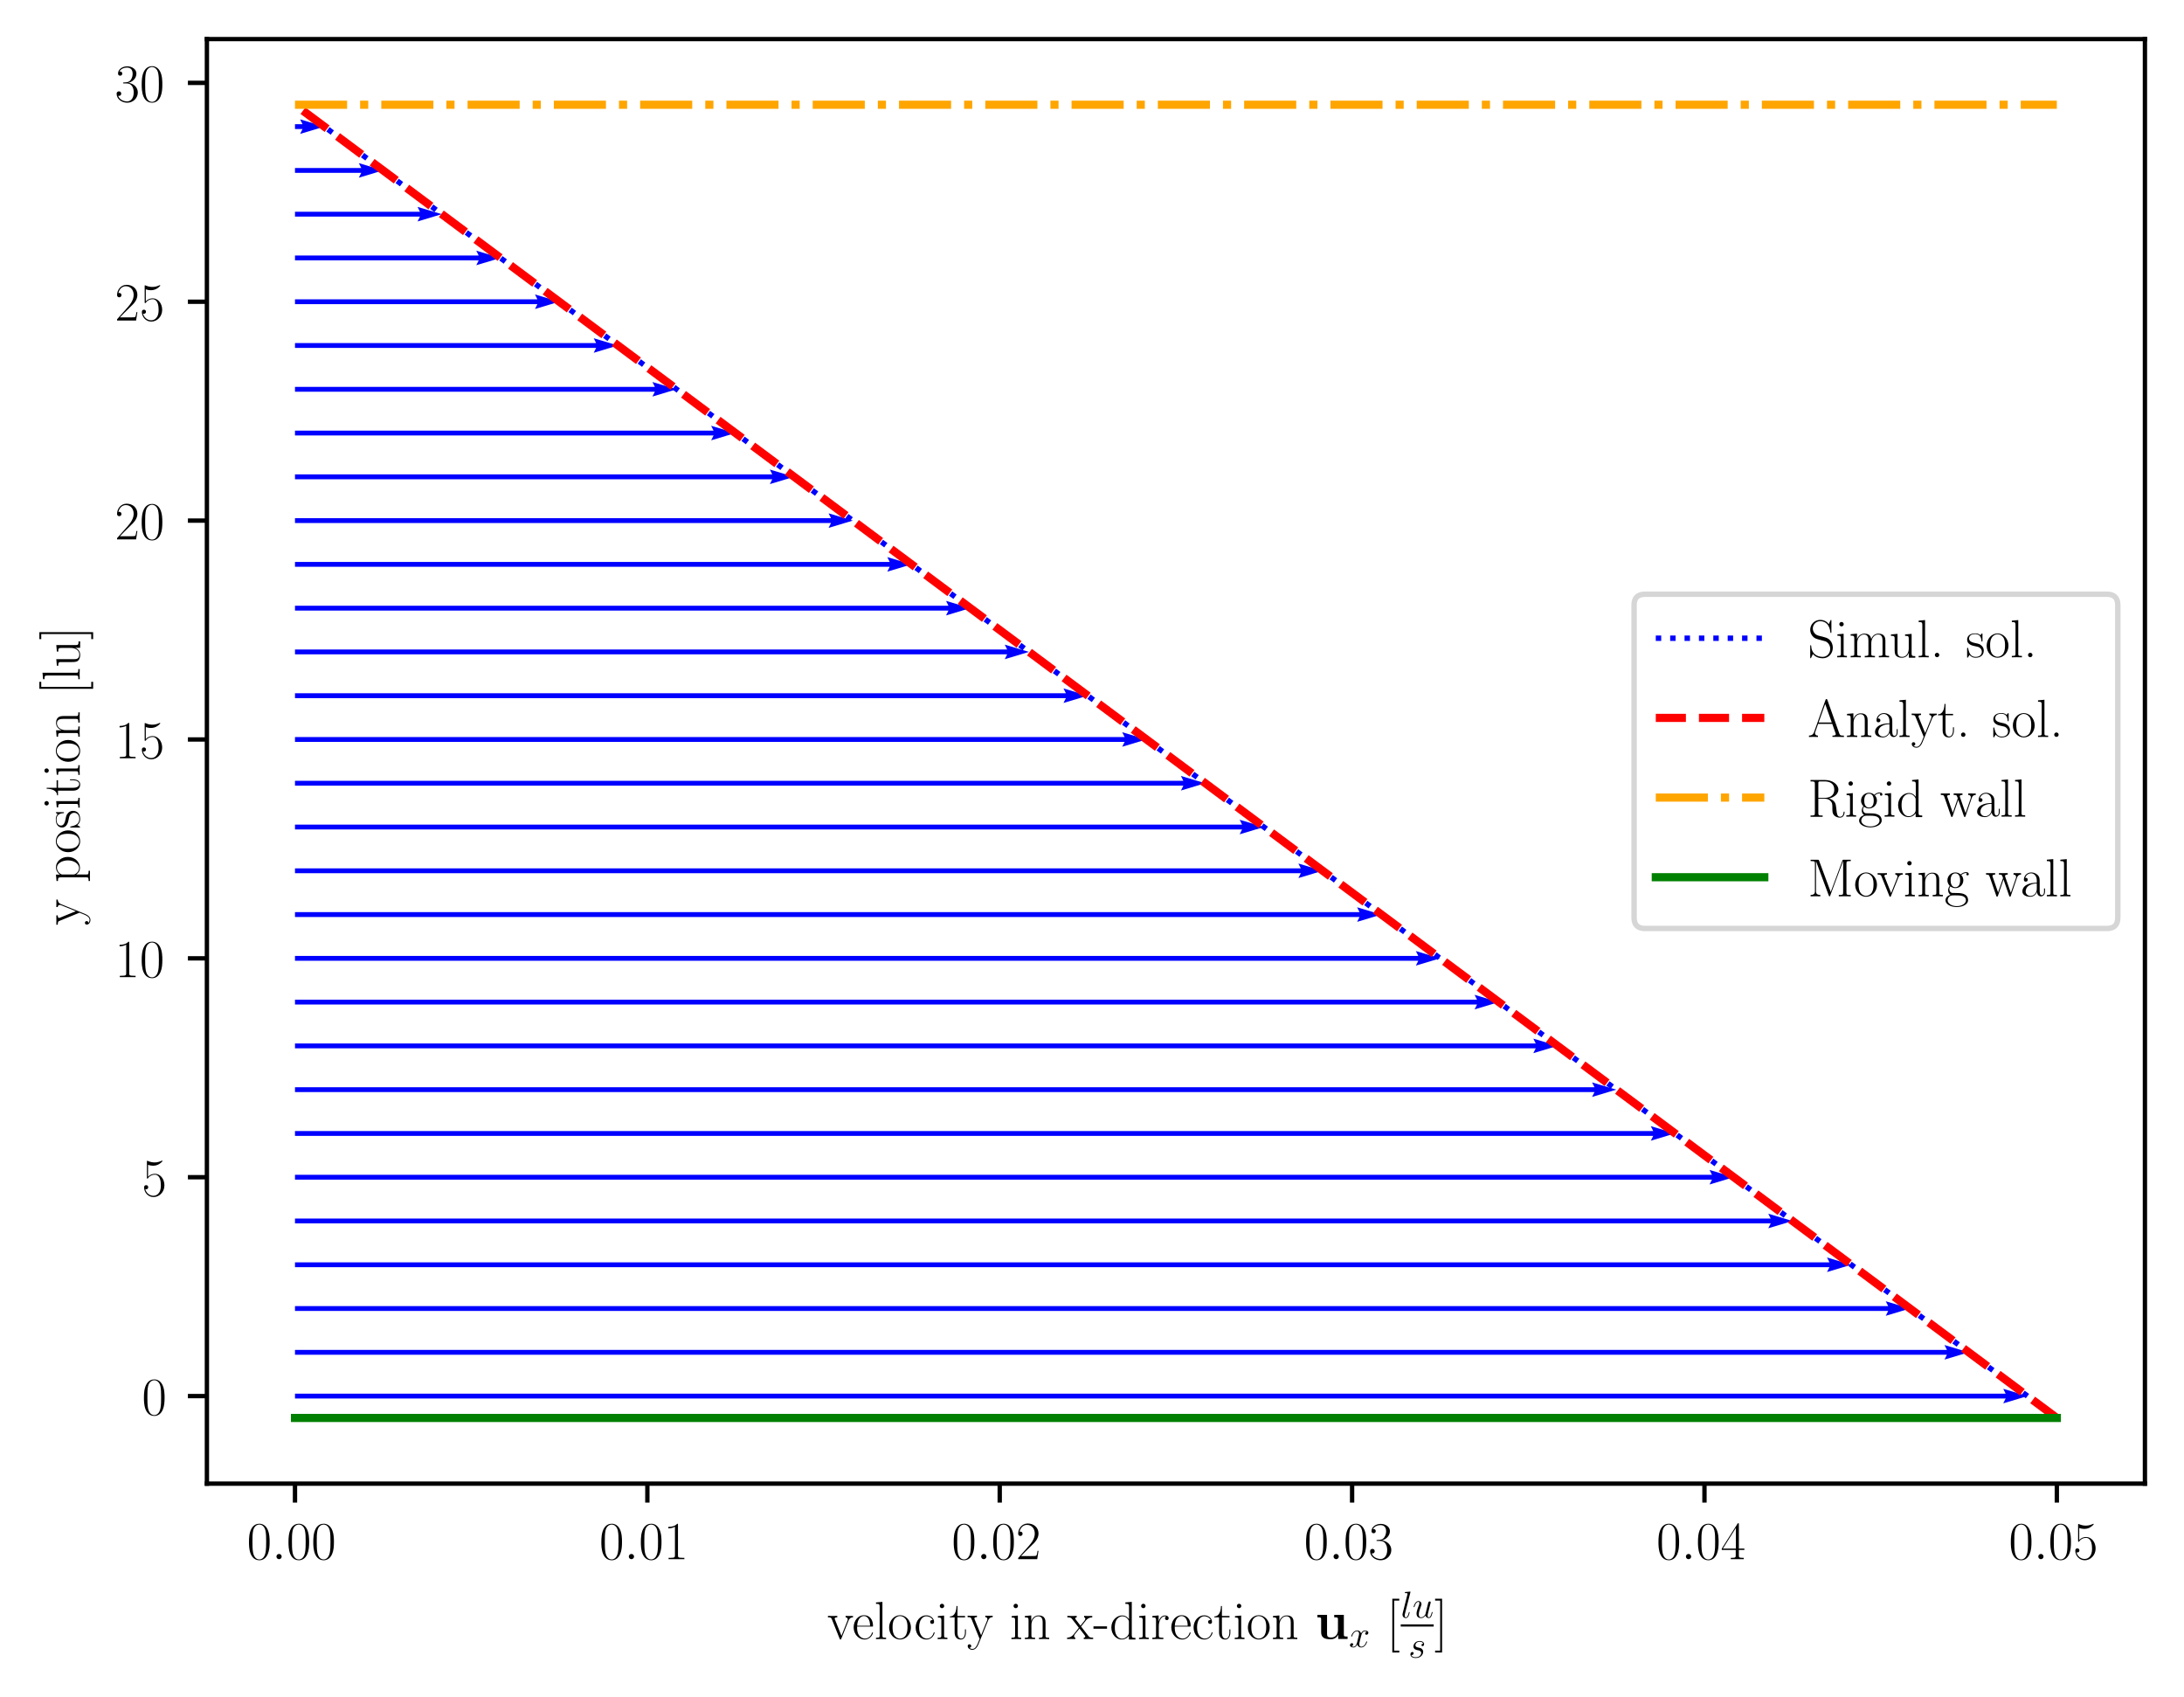 <?xml version="1.0" encoding="utf-8" standalone="no"?>
<!DOCTYPE svg PUBLIC "-//W3C//DTD SVG 1.1//EN"
  "http://www.w3.org/Graphics/SVG/1.1/DTD/svg11.dtd">
<!-- Created with matplotlib (https://matplotlib.org/) -->
<svg height="312.569pt" version="1.1" viewBox="0 0 402.445 312.569" width="402.445pt" xmlns="http://www.w3.org/2000/svg" xmlns:xlink="http://www.w3.org/1999/xlink">
 <defs>
  <style type="text/css">*{stroke-linecap:butt;stroke-linejoin:round;}</style>
 </defs>
 <g id="figure_1">
  <g id="patch_1">
   <path d="M 0 312.569 
L 402.445 312.569 
L 402.445 0 
L 0 0 
z
" style="fill:#ffffff;"/>
  </g>
  <g id="axes_1">
   <g id="patch_2">
    <path d="M 38.125 273.312 
L 395.245 273.312 
L 395.245 7.2 
L 38.125 7.2 
z
" style="fill:#ffffff;"/>
   </g>
   <g id="Quiver_1">
    <path clip-path="url(#pf1a93fe2c6)" d="M 54.358 256.738 
L 369.583 256.738 
L 369.137 255.845 
L 373.601 257.184 
L 369.137 258.523 
L 369.583 257.63 
L 54.358 257.63 
L 54.358 256.738 
" style="fill:#0000ff;"/>
   </g>
   <g id="Quiver_2">
    <path clip-path="url(#pf1a93fe2c6)" d="M 54.358 248.674 
L 358.759 248.674 
L 358.312 247.781 
L 362.776 249.12 
L 358.312 250.459 
L 358.759 249.566 
L 54.358 249.566 
L 54.358 248.674 
" style="fill:#0000ff;"/>
   </g>
   <g id="Quiver_3">
    <path clip-path="url(#pf1a93fe2c6)" d="M 54.358 240.61 
L 347.935 240.61 
L 347.488 239.717 
L 351.952 241.056 
L 347.488 242.395 
L 347.935 241.502 
L 54.358 241.502 
L 54.358 240.61 
" style="fill:#0000ff;"/>
   </g>
   <g id="Quiver_4">
    <path clip-path="url(#pf1a93fe2c6)" d="M 54.358 232.546 
L 337.111 232.546 
L 336.664 231.653 
L 341.128 232.992 
L 336.664 234.331 
L 337.111 233.438 
L 54.358 233.438 
L 54.358 232.546 
" style="fill:#0000ff;"/>
   </g>
   <g id="Quiver_5">
    <path clip-path="url(#pf1a93fe2c6)" d="M 54.358 224.482 
L 326.287 224.482 
L 325.84 223.589 
L 330.304 224.928 
L 325.84 226.267 
L 326.287 225.374 
L 54.358 225.374 
L 54.358 224.482 
" style="fill:#0000ff;"/>
   </g>
   <g id="Quiver_6">
    <path clip-path="url(#pf1a93fe2c6)" d="M 54.358 216.418 
L 315.463 216.418 
L 315.016 215.525 
L 319.48 216.864 
L 315.016 218.203 
L 315.463 217.31 
L 54.358 217.31 
L 54.358 216.418 
" style="fill:#0000ff;"/>
   </g>
   <g id="Quiver_7">
    <path clip-path="url(#pf1a93fe2c6)" d="M 54.358 208.354 
L 304.639 208.354 
L 304.193 207.461 
L 308.657 208.8 
L 304.193 210.139 
L 304.639 209.246 
L 54.358 209.246 
L 54.358 208.354 
" style="fill:#0000ff;"/>
   </g>
   <g id="Quiver_8">
    <path clip-path="url(#pf1a93fe2c6)" d="M 54.358 200.29 
L 293.816 200.29 
L 293.369 199.397 
L 297.833 200.736 
L 293.369 202.075 
L 293.816 201.182 
L 54.358 201.182 
L 54.358 200.29 
" style="fill:#0000ff;"/>
   </g>
   <g id="Quiver_9">
    <path clip-path="url(#pf1a93fe2c6)" d="M 54.358 192.226 
L 282.992 192.226 
L 282.546 191.333 
L 287.01 192.672 
L 282.546 194.011 
L 282.992 193.118 
L 54.358 193.118 
L 54.358 192.226 
" style="fill:#0000ff;"/>
   </g>
   <g id="Quiver_10">
    <path clip-path="url(#pf1a93fe2c6)" d="M 54.358 184.162 
L 272.169 184.162 
L 271.723 183.269 
L 276.187 184.608 
L 271.723 185.947 
L 272.169 185.054 
L 54.358 185.054 
L 54.358 184.162 
" style="fill:#0000ff;"/>
   </g>
   <g id="Quiver_11">
    <path clip-path="url(#pf1a93fe2c6)" d="M 54.358 176.098 
L 261.346 176.098 
L 260.9 175.205 
L 265.364 176.544 
L 260.9 177.883 
L 261.346 176.99 
L 54.358 176.99 
L 54.358 176.098 
" style="fill:#0000ff;"/>
   </g>
   <g id="Quiver_12">
    <path clip-path="url(#pf1a93fe2c6)" d="M 54.358 168.034 
L 250.523 168.034 
L 250.077 167.141 
L 254.541 168.48 
L 250.077 169.819 
L 250.523 168.926 
L 54.358 168.926 
L 54.358 168.034 
" style="fill:#0000ff;"/>
   </g>
   <g id="Quiver_13">
    <path clip-path="url(#pf1a93fe2c6)" d="M 54.358 159.97 
L 239.701 159.97 
L 239.254 159.077 
L 243.718 160.416 
L 239.254 161.755 
L 239.701 160.862 
L 54.358 160.862 
L 54.358 159.97 
" style="fill:#0000ff;"/>
   </g>
   <g id="Quiver_14">
    <path clip-path="url(#pf1a93fe2c6)" d="M 54.358 151.906 
L 228.878 151.906 
L 228.432 151.013 
L 232.896 152.352 
L 228.432 153.691 
L 228.878 152.798 
L 54.358 152.798 
L 54.358 151.906 
" style="fill:#0000ff;"/>
   </g>
   <g id="Quiver_15">
    <path clip-path="url(#pf1a93fe2c6)" d="M 54.358 143.842 
L 218.056 143.842 
L 217.61 142.949 
L 222.074 144.288 
L 217.61 145.627 
L 218.056 144.734 
L 54.358 144.734 
L 54.358 143.842 
" style="fill:#0000ff;"/>
   </g>
   <g id="Quiver_16">
    <path clip-path="url(#pf1a93fe2c6)" d="M 54.358 135.778 
L 207.235 135.778 
L 206.788 134.885 
L 211.252 136.224 
L 206.788 137.563 
L 207.235 136.67 
L 54.358 136.67 
L 54.358 135.778 
" style="fill:#0000ff;"/>
   </g>
   <g id="Quiver_17">
    <path clip-path="url(#pf1a93fe2c6)" d="M 54.358 127.714 
L 196.413 127.714 
L 195.967 126.821 
L 200.431 128.16 
L 195.967 129.499 
L 196.413 128.606 
L 54.358 128.606 
L 54.358 127.714 
" style="fill:#0000ff;"/>
   </g>
   <g id="Quiver_18">
    <path clip-path="url(#pf1a93fe2c6)" d="M 54.358 119.65 
L 185.592 119.65 
L 185.145 118.757 
L 189.609 120.096 
L 185.145 121.435 
L 185.592 120.542 
L 54.358 120.542 
L 54.358 119.65 
" style="fill:#0000ff;"/>
   </g>
   <g id="Quiver_19">
    <path clip-path="url(#pf1a93fe2c6)" d="M 54.358 111.586 
L 174.771 111.586 
L 174.324 110.693 
L 178.788 112.032 
L 174.324 113.371 
L 174.771 112.478 
L 54.358 112.478 
L 54.358 111.586 
" style="fill:#0000ff;"/>
   </g>
   <g id="Quiver_20">
    <path clip-path="url(#pf1a93fe2c6)" d="M 54.358 103.522 
L 163.95 103.522 
L 163.503 102.629 
L 167.967 103.968 
L 163.503 105.307 
L 163.95 104.414 
L 54.358 104.414 
L 54.358 103.522 
" style="fill:#0000ff;"/>
   </g>
   <g id="Quiver_21">
    <path clip-path="url(#pf1a93fe2c6)" d="M 54.358 95.458 
L 153.129 95.458 
L 152.683 94.565 
L 157.147 95.904 
L 152.683 97.243 
L 153.129 96.35 
L 54.358 96.35 
L 54.358 95.458 
" style="fill:#0000ff;"/>
   </g>
   <g id="Quiver_22">
    <path clip-path="url(#pf1a93fe2c6)" d="M 54.358 87.394 
L 142.309 87.394 
L 141.862 86.501 
L 146.326 87.84 
L 141.862 89.179 
L 142.309 88.286 
L 54.358 88.286 
L 54.358 87.394 
" style="fill:#0000ff;"/>
   </g>
   <g id="Quiver_23">
    <path clip-path="url(#pf1a93fe2c6)" d="M 54.358 79.33 
L 131.488 79.33 
L 131.042 78.437 
L 135.506 79.776 
L 131.042 81.115 
L 131.488 80.222 
L 54.358 80.222 
L 54.358 79.33 
" style="fill:#0000ff;"/>
   </g>
   <g id="Quiver_24">
    <path clip-path="url(#pf1a93fe2c6)" d="M 54.358 71.266 
L 120.668 71.266 
L 120.222 70.373 
L 124.686 71.712 
L 120.222 73.051 
L 120.668 72.158 
L 54.358 72.158 
L 54.358 71.266 
" style="fill:#0000ff;"/>
   </g>
   <g id="Quiver_25">
    <path clip-path="url(#pf1a93fe2c6)" d="M 54.358 63.202 
L 109.848 63.202 
L 109.402 62.309 
L 113.866 63.648 
L 109.402 64.987 
L 109.848 64.094 
L 54.358 64.094 
L 54.358 63.202 
" style="fill:#0000ff;"/>
   </g>
   <g id="Quiver_26">
    <path clip-path="url(#pf1a93fe2c6)" d="M 54.358 55.138 
L 99.029 55.138 
L 98.582 54.245 
L 103.046 55.584 
L 98.582 56.923 
L 99.029 56.03 
L 54.358 56.03 
L 54.358 55.138 
" style="fill:#0000ff;"/>
   </g>
   <g id="Quiver_27">
    <path clip-path="url(#pf1a93fe2c6)" d="M 54.358 47.074 
L 88.209 47.074 
L 87.762 46.181 
L 92.226 47.52 
L 87.762 48.859 
L 88.209 47.966 
L 54.358 47.966 
L 54.358 47.074 
" style="fill:#0000ff;"/>
   </g>
   <g id="Quiver_28">
    <path clip-path="url(#pf1a93fe2c6)" d="M 54.358 39.01 
L 77.389 39.01 
L 76.943 38.117 
L 81.407 39.456 
L 76.943 40.795 
L 77.389 39.902 
L 54.358 39.902 
L 54.358 39.01 
" style="fill:#0000ff;"/>
   </g>
   <g id="Quiver_29">
    <path clip-path="url(#pf1a93fe2c6)" d="M 54.358 30.946 
L 66.57 30.946 
L 66.123 30.053 
L 70.587 31.392 
L 66.123 32.731 
L 66.57 31.838 
L 54.358 31.838 
L 54.358 30.946 
" style="fill:#0000ff;"/>
   </g>
   <g id="Quiver_30">
    <path clip-path="url(#pf1a93fe2c6)" d="M 54.358 22.882 
L 55.75 22.882 
L 55.304 21.989 
L 59.768 23.328 
L 55.304 24.667 
L 55.75 23.774 
L 54.358 23.774 
L 54.358 22.882 
" style="fill:#0000ff;"/>
   </g>
   <g id="matplotlib.axis_1">
    <g id="xtick_1">
     <g id="line2d_1">
      <defs>
       <path d="M 0 0 
L 0 3.5 
" id="m557ea6d5da" style="stroke:#000000;stroke-width:0.8;"/>
      </defs>
      <g>
       <use style="stroke:#000000;stroke-width:0.8;" x="54.358" xlink:href="#m557ea6d5da" y="273.312"/>
      </g>
     </g>
     <g id="text_1">
      <!-- $\mathdefault{0.00}$ -->
      <g transform="translate(45.502 287.23)scale(0.1 -0.1)">
       <defs>
        <path d="M 42 31.641 
C 42 37.75 41.906 48.125 37.703 56.109 
C 34 63.109 28.094 65.594 22.906 65.594 
C 18.094 65.594 12 63.406 8.203 56.203 
C 4.203 48.719 3.797 39.438 3.797 31.641 
C 3.797 25.953 3.906 17.281 7 9.672 
C 11.297 -0.609 19 -2 22.906 -2 
C 27.5 -2 34.5 -0.109 38.594 9.375 
C 41.594 16.281 42 24.359 42 31.641 
z
M 22.906 -0.406 
C 16.5 -0.406 12.703 5.078 11.297 12.688 
C 10.203 18.562 10.203 27.156 10.203 32.75 
C 10.203 40.438 10.203 46.828 11.5 52.922 
C 13.406 61.391 19 64 22.906 64 
C 27 64 32.297 61.297 34.203 53.125 
C 35.5 47.438 35.594 40.734 35.594 32.75 
C 35.594 26.25 35.594 18.266 34.406 12.375 
C 32.297 1.484 26.406 -0.406 22.906 -0.406 
z
" id="CMR17-48"/>
        <path d="M 18.406 4.797 
C 18.406 7.688 16 9.672 13.594 9.672 
C 10.703 9.672 8.703 7.281 8.703 4.891 
C 8.703 2 11.094 0 13.5 0 
C 16.406 0 18.406 2.391 18.406 4.797 
z
" id="CMMI12-58"/>
       </defs>
       <use transform="scale(0.996)" xlink:href="#CMR17-48"/>
       <use transform="translate(45.69 0)scale(0.996)" xlink:href="#CMMI12-58"/>
       <use transform="translate(72.788 0)scale(0.996)" xlink:href="#CMR17-48"/>
       <use transform="translate(118.478 0)scale(0.996)" xlink:href="#CMR17-48"/>
      </g>
     </g>
    </g>
    <g id="xtick_2">
     <g id="line2d_2">
      <g>
       <use style="stroke:#000000;stroke-width:0.8;" x="119.289" xlink:href="#m557ea6d5da" y="273.312"/>
      </g>
     </g>
     <g id="text_2">
      <!-- $\mathdefault{0.01}$ -->
      <g transform="translate(110.433 287.23)scale(0.1 -0.1)">
       <defs>
        <path d="M 26.594 63.406 
C 26.594 65.5 26.5 65.5 25.094 65.5 
C 21.203 61.188 15.297 59.797 9.703 59.797 
C 9.406 59.797 8.906 59.797 8.797 59.5 
C 8.703 59.297 8.703 59.094 8.703 57 
C 11.797 57 17 57.594 21 59.984 
L 21 7.203 
C 21 3.688 20.797 2.5 12.203 2.5 
L 9.203 2.5 
L 9.203 0 
C 14 0 19 0 23.797 0 
C 28.594 0 33.594 0 38.406 0 
L 38.406 2.5 
L 35.406 2.5 
C 26.797 2.5 26.594 3.594 26.594 7.156 
z
" id="CMR17-49"/>
       </defs>
       <use transform="scale(0.996)" xlink:href="#CMR17-48"/>
       <use transform="translate(45.69 0)scale(0.996)" xlink:href="#CMMI12-58"/>
       <use transform="translate(72.788 0)scale(0.996)" xlink:href="#CMR17-48"/>
       <use transform="translate(118.478 0)scale(0.996)" xlink:href="#CMR17-49"/>
      </g>
     </g>
    </g>
    <g id="xtick_3">
     <g id="line2d_3">
      <g>
       <use style="stroke:#000000;stroke-width:0.8;" x="184.22" xlink:href="#m557ea6d5da" y="273.312"/>
      </g>
     </g>
     <g id="text_3">
      <!-- $\mathdefault{0.02}$ -->
      <g transform="translate(175.364 287.23)scale(0.1 -0.1)">
       <defs>
        <path d="M 41.703 15.453 
L 39.906 15.453 
C 38.906 8.375 38.094 7.172 37.703 6.562 
C 37.203 5.766 30 5.766 28.594 5.766 
L 9.406 5.766 
C 13 9.672 20 16.75 28.5 24.953 
C 34.594 30.734 41.703 37.531 41.703 47.422 
C 41.703 59.219 32.297 66 21.797 66 
C 10.797 66 4.094 56.312 4.094 47.344 
C 4.094 43.438 7 42.938 8.203 42.938 
C 9.203 42.938 12.203 43.547 12.203 47.031 
C 12.203 50.109 9.594 51 8.203 51 
C 7.594 51 7 50.906 6.594 50.703 
C 8.5 59.219 14.297 63.406 20.406 63.406 
C 29.094 63.406 34.797 56.516 34.797 47.422 
C 34.797 38.734 29.703 31.25 24 24.75 
L 4.094 2.281 
L 4.094 0 
L 39.297 0 
z
" id="CMR17-50"/>
       </defs>
       <use transform="scale(0.996)" xlink:href="#CMR17-48"/>
       <use transform="translate(45.69 0)scale(0.996)" xlink:href="#CMMI12-58"/>
       <use transform="translate(72.788 0)scale(0.996)" xlink:href="#CMR17-48"/>
       <use transform="translate(118.478 0)scale(0.996)" xlink:href="#CMR17-50"/>
      </g>
     </g>
    </g>
    <g id="xtick_4">
     <g id="line2d_4">
      <g>
       <use style="stroke:#000000;stroke-width:0.8;" x="249.151" xlink:href="#m557ea6d5da" y="273.312"/>
      </g>
     </g>
     <g id="text_4">
      <!-- $\mathdefault{0.03}$ -->
      <g transform="translate(240.295 287.23)scale(0.1 -0.1)">
       <defs>
        <path d="M 22.094 33.703 
C 31 33.703 34.906 25.969 34.906 17.031 
C 34.906 5 28.5 0.391 22.703 0.391 
C 17.406 0.391 8.797 3.031 6.094 10.828 
C 6.594 10.625 7.094 10.625 7.594 10.625 
C 10 10.625 11.797 12.219 11.797 14.812 
C 11.797 17.703 9.594 19 7.594 19 
C 5.906 19 3.297 18.203 3.297 14.469 
C 3.297 5.234 12.297 -2 22.906 -2 
C 34 -2 42.5 6.719 42.5 16.953 
C 42.5 26.672 34.5 33.703 25 34.797 
C 32.594 36.375 39.906 43.062 39.906 52.016 
C 39.906 59.688 32 65.297 23 65.297 
C 13.906 65.297 5.906 59.828 5.906 52.016 
C 5.906 48.594 8.5 48 9.797 48 
C 11.906 48 13.703 49.297 13.703 51.891 
C 13.703 54.469 11.906 55.766 9.797 55.766 
C 9.406 55.766 8.906 55.766 8.5 55.578 
C 11.406 61.859 19.297 63 22.797 63 
C 26.297 63 32.906 61.328 32.906 51.875 
C 32.906 49.109 32.5 44.188 29.094 39.844 
C 26.094 36 22.703 36 19.406 35.688 
C 18.906 35.688 16.594 35.453 16.203 35.453 
C 15.5 35.359 15.094 35.266 15.094 34.5 
C 15.094 33.797 15.203 33.703 17.203 33.703 
z
" id="CMR17-51"/>
       </defs>
       <use transform="scale(0.996)" xlink:href="#CMR17-48"/>
       <use transform="translate(45.69 0)scale(0.996)" xlink:href="#CMMI12-58"/>
       <use transform="translate(72.788 0)scale(0.996)" xlink:href="#CMR17-48"/>
       <use transform="translate(118.478 0)scale(0.996)" xlink:href="#CMR17-51"/>
      </g>
     </g>
    </g>
    <g id="xtick_5">
     <g id="line2d_5">
      <g>
       <use style="stroke:#000000;stroke-width:0.8;" x="314.082" xlink:href="#m557ea6d5da" y="273.312"/>
      </g>
     </g>
     <g id="text_5">
      <!-- $\mathdefault{0.04}$ -->
      <g transform="translate(305.226 287.23)scale(0.1 -0.1)">
       <defs>
        <path d="M 33.594 64.406 
C 33.594 66.5 33.5 66.5 31.703 66.5 
L 2 19.594 
L 2 17 
L 27.797 17 
L 27.797 7.141 
C 27.797 3.5 27.594 2.5 20.594 2.5 
L 18.703 2.5 
L 18.703 0 
C 21.906 0 27.297 0 30.703 0 
C 34.094 0 39.5 0 42.703 0 
L 42.703 2.5 
L 40.797 2.5 
C 33.797 2.5 33.594 3.5 33.594 7.141 
L 33.594 17 
L 43.797 17 
L 43.797 19.594 
L 33.594 19.594 
z
M 28.094 57.859 
L 28.094 19.594 
L 4 19.594 
z
" id="CMR17-52"/>
       </defs>
       <use transform="scale(0.996)" xlink:href="#CMR17-48"/>
       <use transform="translate(45.69 0)scale(0.996)" xlink:href="#CMMI12-58"/>
       <use transform="translate(72.788 0)scale(0.996)" xlink:href="#CMR17-48"/>
       <use transform="translate(118.478 0)scale(0.996)" xlink:href="#CMR17-52"/>
      </g>
     </g>
    </g>
    <g id="xtick_6">
     <g id="line2d_6">
      <g>
       <use style="stroke:#000000;stroke-width:0.8;" x="379.013" xlink:href="#m557ea6d5da" y="273.312"/>
      </g>
     </g>
     <g id="text_6">
      <!-- $\mathdefault{0.05}$ -->
      <g transform="translate(370.157 287.23)scale(0.1 -0.1)">
       <defs>
        <path d="M 11.406 57.688 
C 12.406 57.281 16.5 56 20.703 56 
C 30 56 35.094 61.109 38 64.062 
C 38 64.953 38 65.5 37.406 65.5 
C 37.297 65.5 37.094 65.5 36.297 65.047 
C 32.797 63.406 28.703 62.078 23.703 62.078 
C 20.703 62.078 16.203 62.484 11.297 64.672 
C 10.203 65.172 10 65.172 9.906 65.172 
C 9.406 65.172 9.297 65.062 9.297 63.078 
L 9.297 34.422 
C 9.297 32.641 9.297 32.141 10.297 32.141 
C 10.797 32.141 11 32.344 11.5 33.031 
C 14.703 37.516 19.094 39.406 24.094 39.406 
C 27.594 39.406 35.094 37.219 35.094 20.141 
C 35.094 16.953 35.094 11.172 32.094 6.578 
C 29.594 2.484 25.703 0.391 21.406 0.391 
C 14.797 0.391 8.094 5 6.297 12.719 
C 6.703 12.609 7.5 12.422 7.906 12.422 
C 9.203 12.422 11.703 13.125 11.703 16.219 
C 11.703 18.906 9.797 20 7.906 20 
C 5.594 20 4.094 18.594 4.094 15.797 
C 4.094 7.094 11 -2 21.594 -2 
C 31.906 -2 41.703 6.875 41.703 19.75 
C 41.703 31.719 33.906 41 24.203 41 
C 19.094 41 14.797 39.109 11.406 35.531 
z
" id="CMR17-53"/>
       </defs>
       <use transform="scale(0.996)" xlink:href="#CMR17-48"/>
       <use transform="translate(45.69 0)scale(0.996)" xlink:href="#CMMI12-58"/>
       <use transform="translate(72.788 0)scale(0.996)" xlink:href="#CMR17-48"/>
       <use transform="translate(118.478 0)scale(0.996)" xlink:href="#CMR17-53"/>
      </g>
     </g>
    </g>
    <g id="text_7">
     <!-- velocity in x-direction $\mathbf{u}_x$ [$\frac{lu}{s}$] -->
     <g transform="translate(152.463 301.933)scale(0.1 -0.1)">
      <defs>
       <path d="M 39.094 33.797 
C 40 36 41.594 40 47.406 40 
L 47.406 42.594 
C 45.5 42.594 43 42.594 41.094 42.594 
C 39 42.594 35.703 42.594 33.703 42.688 
L 33.703 40.094 
C 36.203 39.891 37.594 38.703 37.594 36.109 
C 37.594 35.203 37.594 35 37 33.609 
L 26 5.891 
L 14.094 35.719 
C 13.5 37.016 13.5 37.203 13.5 37.609 
C 13.5 40 16.797 40 18.297 40 
L 18.297 42.688 
C 15.906 42.594 11.5 42.594 9 42.594 
C 6.297 42.594 3.203 42.594 1 42.688 
L 1 40 
C 4.797 40 6.906 40 8.094 36.906 
L 22.594 0.688 
C 23.203 -0.797 23.297 -1 24.203 -1 
C 25.094 -1 25.203 -0.797 25.797 0.688 
z
" id="CMR17-118"/>
       <path d="M 38.094 23 
C 38.5 23.406 38.5 23.609 38.5 24.625 
C 38.5 34.969 33.094 44 21.703 44 
C 11.094 44 2.703 33.891 2.703 21.609 
C 2.703 8.609 12.203 -1 22.797 -1 
C 34 -1 38.406 9.484 38.406 11.562 
C 38.406 12.25 37.797 12.25 37.594 12.25 
C 36.906 12.25 36.797 12.047 36.406 10.875 
C 34.203 4.141 28.703 0.797 23.5 0.797 
C 19.203 0.797 14.906 3.172 12.203 7.5 
C 9.094 12.547 9.094 18.375 9.094 23 
z
M 9.203 24.5 
C 9.906 39.141 17.594 42.406 21.594 42.406 
C 28.406 42.406 33 35.891 33.094 24.5 
z
" id="CMR17-101"/>
       <path d="M 15.297 68.688 
L 3.406 67.594 
L 3.406 65 
C 9.297 65 10.203 64.406 10.203 59.641 
L 10.203 6.656 
C 10.203 2.875 9.797 2.391 3.406 2.391 
L 3.406 -0.203 
C 5.797 0 10.203 0 12.703 0 
C 15.297 0 19.703 0 22.094 -0.203 
L 22.094 2.391 
C 15.703 2.391 15.297 2.781 15.297 6.656 
z
" id="CMR17-108"/>
       <path d="M 43.094 21.188 
C 43.094 34 33.797 44 22.906 44 
C 12 44 2.703 34 2.703 21.188 
C 2.703 8.609 12 -1 22.906 -1 
C 33.797 -1 43.094 8.609 43.094 21.188 
z
M 22.906 0.797 
C 18.203 0.797 14.203 3.594 11.906 7.5 
C 9.406 11.984 9.094 17.594 9.094 22 
C 9.094 26.203 9.297 31.406 11.906 35.906 
C 13.906 39.203 17.797 42.406 22.906 42.406 
C 27.406 42.406 31.203 39.906 33.594 36.406 
C 36.703 31.703 36.703 25.109 36.703 22 
C 36.703 18.094 36.5 12.109 33.797 7.297 
C 31 2.703 26.703 0.797 22.906 0.797 
z
" id="CMR17-111"/>
       <path d="M 34.906 35 
C 33 35 30.203 35 30.203 31.516 
C 30.203 28.719 32.5 27.922 33.797 27.922 
C 34.5 27.922 37.406 28.234 37.406 31.625 
C 37.406 38.547 30.594 43.797 22.906 43.797 
C 12.297 43.797 3.297 34.031 3.297 21.297 
C 3.297 8.062 12.703 -1 22.906 -1 
C 35.297 -1 38.406 10.578 38.406 11.688 
C 38.406 12.094 38.297 12.391 37.594 12.391 
C 36.906 12.391 36.797 12.297 36.406 10.984 
C 33.797 2.812 28.094 0.797 23.797 0.797 
C 17.406 0.797 9.703 6.672 9.703 21.391 
C 9.703 36.531 17.094 42 23 42 
C 26.906 42 32.703 40.203 34.906 35 
z
" id="CMR17-99"/>
       <path d="M 15.5 61.078 
C 15.5 63.266 13.703 65.156 11.406 65.156 
C 9.203 65.156 7.297 63.375 7.297 61.078 
C 7.297 58.891 9.094 57 11.406 57 
C 13.594 57 15.5 58.797 15.5 61.078 
z
M 3.797 42.281 
L 3.797 39.703 
C 9.406 39.703 10.203 39.094 10.203 34.328 
L 10.203 6.672 
C 10.203 2.875 9.797 2.391 3.406 2.391 
L 3.406 -0.203 
C 5.797 0 10.094 0 12.594 0 
C 15 0 19.094 0 21.406 -0.203 
L 21.406 2.391 
C 15.5 2.391 15.297 2.984 15.297 6.562 
L 15.297 43.375 
z
" id="CMR17-105"/>
       <path d="M 15.094 40 
L 29.094 40 
L 29.094 42.578 
L 15.094 42.578 
L 15.094 61 
L 13.297 61 
C 13.094 50.703 9.594 41.688 1.094 41.688 
L 1.094 40 
L 9.797 40 
L 9.797 12.047 
C 9.797 10.156 9.797 -1 21.406 -1 
C 27.297 -1 30.703 4.781 30.703 12.141 
L 30.703 17.812 
L 28.906 17.812 
L 28.906 12.234 
C 28.906 5.375 26.203 0.797 22 0.797 
C 19.094 0.797 15.094 2.781 15.094 11.844 
z
" id="CMR17-116"/>
       <path d="M 39 34.328 
C 41.5 40.406 46 40.406 47.406 40.406 
L 47.406 43 
C 45.5 43 43 43 41.094 43 
C 39 43 35.703 43 33.703 43.094 
L 33.703 40.5 
C 37.5 40.203 37.594 37.406 37.594 36.609 
C 37.594 35.625 37.406 35.125 36.906 33.922 
L 26 7.016 
L 14.094 36.031 
C 13.594 37.219 13.594 37.906 13.594 38.016 
C 13.594 40.203 15.906 40.406 18.297 40.406 
L 18.297 43.094 
C 15.906 43 11.594 43 9.094 43 
C 6.406 43 3.203 43 1 43.094 
L 1 40.406 
C 6.406 40.406 7 39.906 8.297 36.719 
L 23.203 0.234 
C 18.703 -11.531 16.094 -18.406 9.797 -18.406 
C 8.703 -18.406 6.203 -18.109 4.406 -16.312 
C 6.703 -16.109 7.703 -14.719 7.703 -13.016 
C 7.703 -11.328 6.5 -9.828 4.5 -9.828 
C 2.297 -9.828 1.203 -11.328 1.203 -13.125 
C 1.203 -17.109 5.297 -20 9.797 -20 
C 15.594 -20 19.203 -14.406 21.203 -9.438 
z
" id="CMR17-121"/>
       <path d="M 41.5 30.203 
C 41.5 35.297 40.5 43.594 28.703 43.594 
C 20.797 43.594 16.703 37.5 15.203 33.5 
L 15.094 33.5 
L 15.094 43.594 
L 3.297 42.5 
L 3.297 39.906 
C 9.203 39.906 10.094 39.297 10.094 34.5 
L 10.094 6.688 
C 10.094 2.875 9.703 2.391 3.297 2.391 
L 3.297 -0.203 
C 5.703 0 10.094 0 12.703 0 
C 15.297 0 19.797 0 22.203 -0.203 
L 22.203 2.391 
C 15.797 2.391 15.406 2.781 15.406 6.688 
L 15.406 25.906 
C 15.406 35.109 21 42 28 42 
C 35.406 42 36.203 35.406 36.203 30.594 
L 36.203 6.688 
C 36.203 2.875 35.797 2.391 29.406 2.391 
L 29.406 -0.203 
C 31.797 0 36.203 0 38.797 0 
C 41.406 0 45.906 0 48.297 -0.203 
L 48.297 2.391 
C 41.906 2.391 41.5 2.781 41.5 6.688 
z
" id="CMR17-110"/>
       <path d="M 26 23.078 
C 29 26.969 32.406 31.344 35.203 34.625 
C 38.5 38.406 42.297 40 46.703 40 
L 46.703 42.594 
C 45 42.594 41.5 42.594 39.703 42.594 
C 37 42.594 33.906 42.594 31.594 42.688 
L 31.594 40.094 
C 33 39.891 33.797 38.891 33.797 37.5 
C 33.797 35.703 32.797 34.609 32.297 33.922 
L 24.906 24.578 
L 16.094 36.031 
C 15.203 37.125 15.203 37.312 15.203 37.812 
C 15.203 39.016 16.203 40 17.906 40 
L 17.906 42.688 
C 15.5 42.594 11.203 42.594 8.703 42.594 
C 6 42.594 2.797 42.594 0.594 42.688 
L 0.594 40 
C 6 40 7.203 39.594 9.594 36.609 
L 21.094 21.797 
C 21.297 21.594 21.797 21 21.797 20.703 
C 21.797 20.297 13.094 9.672 12 8.281 
C 7.5 2.891 2.797 2.5 0.094 2.5 
L 0.094 0 
C 1.797 0 5.297 0 7.094 0 
C 9.094 0 13.5 0 15.297 -0.094 
L 15.297 2.5 
C 14.703 2.594 13.094 2.797 13.094 5.078 
C 13.094 6.875 13.906 7.969 14.797 9.156 
L 23.094 19.312 
L 31.797 8 
C 32.594 6.906 33.797 5.406 33.797 4.703 
C 33.797 3.297 32.594 2.5 31 2.5 
L 31 -0.094 
C 33.406 0 37.703 0 40.203 0 
C 42.906 0 46.094 0 48.297 -0.094 
L 48.297 2.5 
C 43.297 2.5 41.797 2.688 39.406 5.781 
z
" id="CMR17-120"/>
       <path d="M 25.5 19 
L 25.5 23.375 
L 0.406 23.375 
L 0.406 19 
z
" id="CMR17-45"/>
       <path d="M 29.203 67.594 
L 29.203 65 
C 35.094 65 36 64.406 36 59.688 
L 36 36.641 
C 35.594 37.141 31.5 43.594 23.406 43.594 
C 13.203 43.594 3.297 34.5 3.297 21.312 
C 3.297 8.203 12.594 -1 22.406 -1 
C 30.906 -1 35.297 5.266 35.797 5.938 
L 35.797 -0.984 
L 47.906 -0.984 
L 47.906 2 
C 42 2 41.094 2.594 41.094 7.391 
L 41.094 68.688 
z
M 35.797 11.797 
C 35.797 8.797 34 6.094 31.703 4.094 
C 28.297 1.094 24.906 0.594 23 0.594 
C 20.094 0.594 9.703 2.094 9.703 21.188 
C 9.703 40.812 21.297 42 23.906 42 
C 28.5 42 32.203 39.406 34.5 35.797 
C 35.797 33.703 35.797 33.406 35.797 31.609 
z
" id="CMR17-100"/>
       <path d="M 15 23.391 
C 15 33 19.094 42 26.594 42 
C 27.297 42 28 41.906 28.703 41.594 
C 28.703 41.594 26.5 40.891 26.5 38.312 
C 26.5 35.906 28.406 34.906 29.906 34.906 
C 31.094 34.906 33.297 35.609 33.297 38.406 
C 33.297 41.609 30.094 43.594 26.703 43.594 
C 19.094 43.594 15.797 36.203 14.797 32.703 
L 14.703 32.703 
L 14.703 43.594 
L 3.094 42.5 
L 3.094 39.906 
C 9 39.906 9.906 39.297 9.906 34.5 
L 9.906 6.688 
C 9.906 2.875 9.5 2.391 3.094 2.391 
L 3.094 -0.203 
C 5.5 0 10.094 0 12.703 0 
C 15.594 0 20.703 0 23.406 -0.203 
L 23.406 2.391 
C 16.203 2.391 15 2.391 15 6.875 
z
" id="CMR17-114"/>
       <path d="M 35.297 44.672 
L 35.297 40 
C 41.5 40 42.203 40 42.203 36.125 
L 42.203 16.5 
C 42.203 8.891 37.703 2.781 29.906 2.781 
C 22.406 2.781 22 5.266 22 10.688 
L 22 44.672 
L 4.203 44.672 
L 4.203 40 
C 10.406 40 11.094 40 11.094 36.125 
L 11.094 12.406 
C 11.094 2.391 17.797 -0.5 28.5 -0.5 
C 30.906 -0.5 38.297 -0.5 42.594 7.75 
L 42.703 7.75 
L 42.703 0 
L 60 0 
L 60 4.562 
C 53.797 4.562 53.094 4.562 53.094 8.438 
L 53.094 44.672 
z
" id="CMBX12-117"/>
       <path d="M 47.406 40.719 
C 44.203 40.109 43 37.719 43 35.828 
C 43 33.422 44.906 32.625 46.297 32.625 
C 49.297 32.625 51.406 35.219 51.406 37.922 
C 51.406 42.109 46.594 44 42.406 44 
C 36.297 44 32.906 38.016 32 36.125 
C 29.703 44 23.5 44 21.703 44 
C 11.5 44 6.094 30.938 6.094 28.734 
C 6.094 28.344 6.5 27.844 7.203 27.844 
C 8 27.844 8.203 28.438 8.406 28.844 
C 11.797 39.922 18.5 42.016 21.406 42.016 
C 25.906 42.016 26.797 37.812 26.797 35.422 
C 26.797 33.234 26.203 30.938 25 26.141 
L 21.594 12.469 
C 20.094 6.484 17.203 1 11.906 1 
C 11.406 1 8.906 1 6.797 2.297 
C 10.406 3 11.203 5.984 11.203 7.188 
C 11.203 9.188 9.703 10.375 7.797 10.375 
C 5.406 10.375 2.797 8.281 2.797 5.094 
C 2.797 0.891 7.5 -1 11.797 -1 
C 16.594 -1 20 2.797 22.094 6.891 
C 23.703 1 28.703 -1 32.406 -1 
C 42.594 -1 48 12.078 48 14.266 
C 48 14.766 47.594 15.172 47 15.172 
C 46.094 15.172 46 14.672 45.703 13.875 
C 43 5.094 37.203 1 32.703 1 
C 29.203 1 27.297 3.594 27.297 7.688 
C 27.297 9.875 27.703 11.469 29.297 18.062 
L 32.797 31.625 
C 34.297 37.625 37.703 42.016 42.297 42.016 
C 42.5 42.016 45.297 42.016 47.406 40.719 
z
" id="CMMI12-120"/>
       <path d="M 23.5 -25 
L 23.5 -21.516 
L 14.094 -21.516 
L 14.094 71 
L 23.5 71 
L 23.5 74.484 
L 10.594 74.484 
L 10.594 -25 
z
" id="CMR17-91"/>
       <path d="M 25.406 66.516 
C 25.5 66.906 25.703 67.5 25.703 68 
C 25.703 69 24.703 69 24.5 69 
C 24.406 69 20.797 68.641 19 68.391 
C 17.297 68.391 15.797 68.094 14 68.094 
C 11.594 67.891 10.906 67.797 10.906 66 
C 10.906 65 11.906 65 12.906 65 
C 18 65 18 64.094 18 63.109 
C 18 62.719 18 62.516 17.5 60.734 
L 5.094 11.422 
C 4.797 10.328 4.594 9.531 4.594 7.953 
C 4.594 2.984 8.297 -1 13.406 -1 
C 16.703 -1 18.906 1.188 20.5 4.281 
C 22.203 7.547 23.594 13.812 23.594 14.203 
C 23.594 14.703 23.203 15.109 22.594 15.109 
C 21.703 15.109 21.594 14.609 21.203 13.125 
C 19.406 6.266 17.594 1 13.594 1 
C 10.594 1 10.594 4.172 10.594 5.578 
C 10.594 5.969 10.594 8.047 11.297 10.844 
z
" id="CMMI12-108"/>
       <path d="M 34.094 5.781 
C 35.406 0.203 40.203 -1 42.594 -1 
C 45.797 -1 48.203 1.094 49.797 4.484 
C 51.5 8.078 52.797 13.969 52.797 14.266 
C 52.797 14.766 52.406 15.172 51.797 15.172 
C 50.906 15.172 50.797 14.672 50.406 13.172 
C 48.594 6.281 46.797 1 42.797 1 
C 39.797 1 39.797 4.297 39.797 5.594 
C 39.797 7.891 40.094 8.875 41.094 13.078 
C 41.797 15.766 42.5 18.453 43.094 21.25 
L 47.203 37.516 
C 47.906 40.016 47.906 40.219 47.906 40.516 
C 47.906 42.016 46.703 43.016 45.203 43.016 
C 42.297 43.016 41.594 40.516 41 38.016 
C 40 34.125 34.594 12.672 33.906 9.188 
C 33.797 9.188 29.906 1 22.594 1 
C 17.406 1 16.406 5.484 16.406 9.188 
C 16.406 14.875 19.203 22.844 21.797 29.531 
C 23 32.734 23.5 34.031 23.5 36.016 
C 23.5 40.312 20.406 44 15.594 44 
C 6.406 44 2.703 29.531 2.703 28.734 
C 2.703 28.344 3.094 27.844 3.797 27.844 
C 4.703 27.844 4.797 28.234 5.203 29.625 
C 7.594 38.141 11.5 41.906 15.297 41.906 
C 16.297 41.906 17.906 41.906 17.906 38.719 
C 17.906 36.125 16.797 33.234 15.297 29.438 
C 10.906 17.562 10.406 13.766 10.406 10.781 
C 10.406 0.594 18.094 -1 22.203 -1 
C 28.594 -1 32.094 3.391 34.094 5.781 
z
" id="CMMI12-117"/>
       <path d="M 22.797 20 
C 24.5 19.703 27.203 19.109 27.797 19 
C 29.094 18.625 33.594 17.031 33.594 12.234 
C 33.594 9.156 30.797 1.094 19.203 1.094 
C 17.094 1.094 9.594 1.094 7.594 6.812 
C 11.594 6.312 13.594 9.422 13.594 11.641 
C 13.594 13.75 12.203 14.844 10.203 14.844 
C 8 14.844 5.094 13.141 5.094 8.625 
C 5.094 2.703 11.094 -1 19.094 -1 
C 34.297 -1 38.797 10.172 38.797 15.375 
C 38.797 16.859 38.797 19.656 35.594 22.844 
C 33.094 25.25 30.703 25.75 25.297 26.844 
C 22.594 27.438 18.297 28.344 18.297 32.828 
C 18.297 34.828 20.094 42.016 29.594 42.016 
C 33.797 42.016 37.906 40.453 38.906 37 
C 34.5 37 34.297 33.203 34.297 33.109 
C 34.297 31 36.203 30.406 37.094 30.406 
C 38.5 30.406 41.297 31.484 41.297 35.641 
C 41.297 39.766 37.5 44 29.703 44 
C 16.594 44 13.094 33.75 13.094 29.672 
C 13.094 22.094 20.5 20.5 22.797 20 
z
" id="CMMI12-115"/>
       <path d="M 14.297 74.484 
L 1.406 74.484 
L 1.406 71 
L 10.797 71 
L 10.797 -21.516 
L 1.406 -21.516 
L 1.406 -25 
L 14.297 -25 
z
" id="CMR17-93"/>
      </defs>
      <use transform="scale(0.996)" xlink:href="#CMR17-118"/>
      <use transform="translate(45.69 0)scale(0.996)" xlink:href="#CMR17-101"/>
      <use transform="translate(86.176 0)scale(0.996)" xlink:href="#CMR17-108"/>
      <use transform="translate(111.047 0)scale(0.996)" xlink:href="#CMR17-111"/>
      <use transform="translate(159.34 0)scale(0.996)" xlink:href="#CMR17-99"/>
      <use transform="translate(199.826 0)scale(0.996)" xlink:href="#CMR17-105"/>
      <use transform="translate(224.697 0)scale(0.996)" xlink:href="#CMR17-116"/>
      <use transform="translate(257.375 0)scale(0.996)" xlink:href="#CMR17-121"/>
      <use transform="translate(335.744 0)scale(0.996)" xlink:href="#CMR17-105"/>
      <use transform="translate(360.615 0)scale(0.996)" xlink:href="#CMR17-110"/>
      <use transform="translate(441.586 0)scale(0.996)" xlink:href="#CMR17-120"/>
      <use transform="translate(489.879 0)scale(0.996)" xlink:href="#CMR17-45"/>
      <use transform="translate(519.955 0)scale(0.996)" xlink:href="#CMR17-100"/>
      <use transform="translate(570.851 0)scale(0.996)" xlink:href="#CMR17-105"/>
      <use transform="translate(595.722 0)scale(0.996)" xlink:href="#CMR17-114"/>
      <use transform="translate(631.002 0)scale(0.996)" xlink:href="#CMR17-101"/>
      <use transform="translate(671.488 0)scale(0.996)" xlink:href="#CMR17-99"/>
      <use transform="translate(711.974 0)scale(0.996)" xlink:href="#CMR17-116"/>
      <use transform="translate(747.255 0)scale(0.996)" xlink:href="#CMR17-105"/>
      <use transform="translate(772.126 0)scale(0.996)" xlink:href="#CMR17-111"/>
      <use transform="translate(817.816 0)scale(0.996)" xlink:href="#CMR17-110"/>
      <use transform="translate(898.787 0)scale(0.996)" xlink:href="#CMBX12-117"/>
      <use transform="translate(961.054 -14.944)scale(0.697)" xlink:href="#CMMI12-120"/>
      <use transform="translate(1030.432 0)scale(0.996)" xlink:href="#CMR17-91"/>
      <use transform="translate(1056.498 39.226)scale(0.697)" xlink:href="#CMMI12-108"/>
      <use transform="translate(1078.372 39.226)scale(0.697)" xlink:href="#CMMI12-117"/>
      <use transform="translate(1070.785 -34.355)scale(0.697)" xlink:href="#CMMI12-115"/>
      <use transform="translate(1118.432 0)scale(0.996)" xlink:href="#CMR17-93"/>
      <path d="M 1056.498 22.914 
L 1117.236 22.914 
L 1117.236 26.899 
L 1056.498 26.899 
L 1056.498 22.914 
z
"/>
     </g>
    </g>
   </g>
   <g id="matplotlib.axis_2">
    <g id="ytick_1">
     <g id="line2d_7">
      <defs>
       <path d="M 0 0 
L -3.5 0 
" id="m8c9febaf99" style="stroke:#000000;stroke-width:0.8;"/>
      </defs>
      <g>
       <use style="stroke:#000000;stroke-width:0.8;" x="38.125" xlink:href="#m8c9febaf99" y="257.184"/>
      </g>
     </g>
     <g id="text_8">
      <!-- $\mathdefault{0}$ -->
      <g transform="translate(26.144 260.643)scale(0.1 -0.1)">
       <use transform="scale(0.996)" xlink:href="#CMR17-48"/>
      </g>
     </g>
    </g>
    <g id="ytick_2">
     <g id="line2d_8">
      <g>
       <use style="stroke:#000000;stroke-width:0.8;" x="38.125" xlink:href="#m8c9febaf99" y="216.864"/>
      </g>
     </g>
     <g id="text_9">
      <!-- $\mathdefault{5}$ -->
      <g transform="translate(26.144 220.323)scale(0.1 -0.1)">
       <use transform="scale(0.996)" xlink:href="#CMR17-53"/>
      </g>
     </g>
    </g>
    <g id="ytick_3">
     <g id="line2d_9">
      <g>
       <use style="stroke:#000000;stroke-width:0.8;" x="38.125" xlink:href="#m8c9febaf99" y="176.544"/>
      </g>
     </g>
     <g id="text_10">
      <!-- $\mathdefault{10}$ -->
      <g transform="translate(21.163 180.003)scale(0.1 -0.1)">
       <use transform="scale(0.996)" xlink:href="#CMR17-49"/>
       <use transform="translate(45.69 0)scale(0.996)" xlink:href="#CMR17-48"/>
      </g>
     </g>
    </g>
    <g id="ytick_4">
     <g id="line2d_10">
      <g>
       <use style="stroke:#000000;stroke-width:0.8;" x="38.125" xlink:href="#m8c9febaf99" y="136.224"/>
      </g>
     </g>
     <g id="text_11">
      <!-- $\mathdefault{15}$ -->
      <g transform="translate(21.163 139.683)scale(0.1 -0.1)">
       <use transform="scale(0.996)" xlink:href="#CMR17-49"/>
       <use transform="translate(45.69 0)scale(0.996)" xlink:href="#CMR17-53"/>
      </g>
     </g>
    </g>
    <g id="ytick_5">
     <g id="line2d_11">
      <g>
       <use style="stroke:#000000;stroke-width:0.8;" x="38.125" xlink:href="#m8c9febaf99" y="95.904"/>
      </g>
     </g>
     <g id="text_12">
      <!-- $\mathdefault{20}$ -->
      <g transform="translate(21.163 99.363)scale(0.1 -0.1)">
       <use transform="scale(0.996)" xlink:href="#CMR17-50"/>
       <use transform="translate(45.69 0)scale(0.996)" xlink:href="#CMR17-48"/>
      </g>
     </g>
    </g>
    <g id="ytick_6">
     <g id="line2d_12">
      <g>
       <use style="stroke:#000000;stroke-width:0.8;" x="38.125" xlink:href="#m8c9febaf99" y="55.584"/>
      </g>
     </g>
     <g id="text_13">
      <!-- $\mathdefault{25}$ -->
      <g transform="translate(21.163 59.043)scale(0.1 -0.1)">
       <use transform="scale(0.996)" xlink:href="#CMR17-50"/>
       <use transform="translate(45.69 0)scale(0.996)" xlink:href="#CMR17-53"/>
      </g>
     </g>
    </g>
    <g id="ytick_7">
     <g id="line2d_13">
      <g>
       <use style="stroke:#000000;stroke-width:0.8;" x="38.125" xlink:href="#m8c9febaf99" y="15.264"/>
      </g>
     </g>
     <g id="text_14">
      <!-- $\mathdefault{30}$ -->
      <g transform="translate(21.163 18.723)scale(0.1 -0.1)">
       <use transform="scale(0.996)" xlink:href="#CMR17-51"/>
       <use transform="translate(45.69 0)scale(0.996)" xlink:href="#CMR17-48"/>
      </g>
     </g>
    </g>
    <g id="text_15">
     <!-- y position [lu] -->
     <g transform="translate(14.672 170.448)rotate(-90)scale(0.1 -0.1)">
      <defs>
       <path d="M 22 -16.609 
C 15.594 -16.609 15.203 -16.203 15.203 -12.328 
L 15.203 6.281 
C 18.094 2.094 22.297 -0.594 27.594 -0.594 
C 37.594 -0.594 47.703 8.172 47.703 21.688 
C 47.703 34.234 39 43.781 28.703 43.781 
C 22.703 43.781 17.797 40.5 15 36.531 
L 15 43.781 
L 3.094 42.688 
L 3.094 40.109 
C 9 40.109 9.906 39.5 9.906 34.734 
L 9.906 -12.328 
C 9.906 -16.109 9.5 -16.609 3.094 -16.609 
L 3.094 -19.188 
C 5.5 -19 9.906 -19 12.5 -19 
C 15.094 -19 19.594 -19 22 -19.188 
z
M 15.203 31.438 
C 15.203 32.844 15.203 34.922 19.094 38.609 
C 19.594 39.016 23 42 28 42 
C 35.297 42 41.297 32.938 41.297 21.594 
C 41.297 10.25 34.906 1 27 1 
C 23.406 1 19.5 2.688 16.5 7.375 
C 15.203 9.562 15.203 10.156 15.203 11.75 
z
" id="CMR17-112"/>
       <path d="M 30.906 42.141 
C 30.906 43.953 30.797 44.047 30.203 44.047 
C 29.797 44.047 29.703 43.953 28.5 42.453 
C 28.203 42.047 27.297 41.031 27 40.641 
C 23.797 44.047 19.297 44.047 17.594 44.047 
C 6.5 44.047 2.5 38.234 2.5 32.438 
C 2.5 23.406 12.703 21.328 15.594 20.703 
C 21.906 19.422 24.094 19.016 26.203 17.203 
C 27.5 16.016 29.703 13.812 29.703 10.219 
C 29.703 6 27.297 0.594 18.094 0.594 
C 9.406 0.594 6.297 7.188 4.5 15.953 
C 4.203 17.344 4.203 17.453 3.406 17.453 
C 2.594 17.453 2.5 17.344 2.5 15.359 
L 2.5 0.984 
C 2.5 -0.797 2.594 -0.906 3.203 -0.906 
C 3.703 -0.906 3.797 -0.797 4.297 0 
C 4.906 0.891 6.406 3.297 7 4.312 
C 9 1.609 12.5 -1 18.094 -1 
C 28 -1 33.297 4.422 33.297 12.25 
C 33.297 17.375 30.594 20.078 29.297 21.281 
C 26.297 24.391 22.797 25.094 18.594 25.891 
C 13.094 27.109 6.094 28.516 6.094 34.641 
C 6.094 37.234 7.5 42.766 17.594 42.766 
C 28.297 42.766 28.906 32.719 29.094 29.5 
C 29.203 29 29.703 28.891 30 28.891 
C 30.906 28.891 30.906 29.203 30.906 30.906 
z
" id="CMR17-115"/>
       <path d="M 29.406 42.078 
L 29.406 39.5 
C 35.297 39.5 36.203 38.891 36.203 34.156 
L 36.203 16.125 
C 36.203 7.812 31.703 0.594 24.297 0.594 
C 16.094 0.594 15.406 5.438 15.406 10.594 
L 15.406 43.172 
L 3.297 42.078 
L 3.297 39.5 
C 7.297 39.5 10 39.5 10.094 35.531 
L 10.094 16.531 
C 10.094 9.891 10.094 5.641 12.703 2.859 
C 14 1.578 16.5 -1 23.703 -1 
C 32.203 -1 35.5 5.891 36.297 7.906 
L 36.406 7.906 
L 36.406 -0.984 
L 48.297 -0.984 
L 48.297 2 
C 42.406 2 41.5 2.594 41.5 7.391 
L 41.5 43.172 
z
" id="CMR17-117"/>
      </defs>
      <use transform="scale(0.996)" xlink:href="#CMR17-121"/>
      <use transform="translate(78.369 0)scale(0.996)" xlink:href="#CMR17-112"/>
      <use transform="translate(131.867 0)scale(0.996)" xlink:href="#CMR17-111"/>
      <use transform="translate(177.557 0)scale(0.996)" xlink:href="#CMR17-115"/>
      <use transform="translate(213.359 0)scale(0.996)" xlink:href="#CMR17-105"/>
      <use transform="translate(238.23 0)scale(0.996)" xlink:href="#CMR17-116"/>
      <use transform="translate(273.51 0)scale(0.996)" xlink:href="#CMR17-105"/>
      <use transform="translate(298.381 0)scale(0.996)" xlink:href="#CMR17-111"/>
      <use transform="translate(344.072 0)scale(0.996)" xlink:href="#CMR17-110"/>
      <use transform="translate(425.043 0)scale(0.996)" xlink:href="#CMR17-91"/>
      <use transform="translate(449.914 0)scale(0.996)" xlink:href="#CMR17-108"/>
      <use transform="translate(474.785 0)scale(0.996)" xlink:href="#CMR17-117"/>
      <use transform="translate(525.681 0)scale(0.996)" xlink:href="#CMR17-93"/>
     </g>
    </g>
   </g>
   <g id="line2d_14">
    <path clip-path="url(#pf1a93fe2c6)" d="M 373.601 257.184 
L 362.776 249.12 
L 351.952 241.056 
L 341.128 232.992 
L 330.304 224.928 
L 319.48 216.864 
L 308.657 208.8 
L 297.833 200.736 
L 287.01 192.672 
L 276.187 184.608 
L 265.364 176.544 
L 254.541 168.48 
L 243.718 160.416 
L 232.896 152.352 
L 222.074 144.288 
L 211.252 136.224 
L 200.431 128.16 
L 189.609 120.096 
L 178.788 112.032 
L 167.967 103.968 
L 157.147 95.904 
L 146.326 87.84 
L 135.506 79.776 
L 124.686 71.712 
L 113.866 63.648 
L 103.046 55.584 
L 92.226 47.52 
L 81.407 39.456 
L 70.587 31.392 
L 59.768 23.328 
" style="fill:none;stroke:#0000ff;stroke-dasharray:1,1.65;stroke-dashoffset:0;"/>
   </g>
   <g id="line2d_15">
    <path clip-path="url(#pf1a93fe2c6)" d="M 379.013 261.216 
L 368.191 253.152 
L 357.369 245.088 
L 346.547 237.024 
L 335.725 228.96 
L 324.903 220.896 
L 314.082 212.832 
L 303.26 204.768 
L 292.438 196.704 
L 281.616 188.64 
L 270.794 180.576 
L 259.973 172.512 
L 249.151 164.448 
L 238.329 156.384 
L 227.507 148.32 
L 216.685 140.256 
L 205.863 132.192 
L 195.042 124.128 
L 184.22 116.064 
L 173.398 108 
L 162.576 99.936 
L 151.754 91.872 
L 140.933 83.808 
L 130.111 75.744 
L 119.289 67.68 
L 108.467 59.616 
L 97.645 51.552 
L 86.823 43.488 
L 76.002 35.424 
L 65.18 27.36 
L 54.358 19.296 
" style="fill:none;stroke:#ff0000;stroke-dasharray:5.55,2.4;stroke-dashoffset:0;stroke-width:1.5;"/>
   </g>
   <g id="line2d_16">
    <path clip-path="url(#pf1a93fe2c6)" d="M 54.358 19.296 
L 57.637 19.296 
L 60.917 19.296 
L 64.196 19.296 
L 67.475 19.296 
L 70.755 19.296 
L 74.034 19.296 
L 77.313 19.296 
L 80.593 19.296 
L 83.872 19.296 
L 87.151 19.296 
L 90.431 19.296 
L 93.71 19.296 
L 96.989 19.296 
L 100.269 19.296 
L 103.548 19.296 
L 106.827 19.296 
L 110.107 19.296 
L 113.386 19.296 
L 116.665 19.296 
L 119.945 19.296 
L 123.224 19.296 
L 126.503 19.296 
L 129.783 19.296 
L 133.062 19.296 
L 136.342 19.296 
L 139.621 19.296 
L 142.9 19.296 
L 146.18 19.296 
L 149.459 19.296 
L 152.738 19.296 
L 156.018 19.296 
L 159.297 19.296 
L 162.576 19.296 
L 165.856 19.296 
L 169.135 19.296 
L 172.414 19.296 
L 175.694 19.296 
L 178.973 19.296 
L 182.252 19.296 
L 185.532 19.296 
L 188.811 19.296 
L 192.09 19.296 
L 195.37 19.296 
L 198.649 19.296 
L 201.928 19.296 
L 205.208 19.296 
L 208.487 19.296 
L 211.766 19.296 
L 215.046 19.296 
L 218.325 19.296 
L 221.604 19.296 
L 224.884 19.296 
L 228.163 19.296 
L 231.442 19.296 
L 234.722 19.296 
L 238.001 19.296 
L 241.28 19.296 
L 244.56 19.296 
L 247.839 19.296 
L 251.118 19.296 
L 254.398 19.296 
L 257.677 19.296 
L 260.956 19.296 
L 264.236 19.296 
L 267.515 19.296 
L 270.794 19.296 
L 274.074 19.296 
L 277.353 19.296 
L 280.632 19.296 
L 283.912 19.296 
L 287.191 19.296 
L 290.47 19.296 
L 293.75 19.296 
L 297.029 19.296 
L 300.308 19.296 
L 303.588 19.296 
L 306.867 19.296 
L 310.146 19.296 
L 313.426 19.296 
L 316.705 19.296 
L 319.984 19.296 
L 323.264 19.296 
L 326.543 19.296 
L 329.823 19.296 
L 333.102 19.296 
L 336.381 19.296 
L 339.661 19.296 
L 342.94 19.296 
L 346.219 19.296 
L 349.499 19.296 
L 352.778 19.296 
L 356.057 19.296 
L 359.337 19.296 
L 362.616 19.296 
L 365.895 19.296 
L 369.175 19.296 
L 372.454 19.296 
L 375.733 19.296 
L 379.013 19.296 
" style="fill:none;stroke:#ffa500;stroke-dasharray:9.6,2.4,1.5,2.4;stroke-dashoffset:0;stroke-width:1.5;"/>
   </g>
   <g id="line2d_17">
    <path clip-path="url(#pf1a93fe2c6)" d="M 54.358 261.216 
L 57.637 261.216 
L 60.917 261.216 
L 64.196 261.216 
L 67.475 261.216 
L 70.755 261.216 
L 74.034 261.216 
L 77.313 261.216 
L 80.593 261.216 
L 83.872 261.216 
L 87.151 261.216 
L 90.431 261.216 
L 93.71 261.216 
L 96.989 261.216 
L 100.269 261.216 
L 103.548 261.216 
L 106.827 261.216 
L 110.107 261.216 
L 113.386 261.216 
L 116.665 261.216 
L 119.945 261.216 
L 123.224 261.216 
L 126.503 261.216 
L 129.783 261.216 
L 133.062 261.216 
L 136.342 261.216 
L 139.621 261.216 
L 142.9 261.216 
L 146.18 261.216 
L 149.459 261.216 
L 152.738 261.216 
L 156.018 261.216 
L 159.297 261.216 
L 162.576 261.216 
L 165.856 261.216 
L 169.135 261.216 
L 172.414 261.216 
L 175.694 261.216 
L 178.973 261.216 
L 182.252 261.216 
L 185.532 261.216 
L 188.811 261.216 
L 192.09 261.216 
L 195.37 261.216 
L 198.649 261.216 
L 201.928 261.216 
L 205.208 261.216 
L 208.487 261.216 
L 211.766 261.216 
L 215.046 261.216 
L 218.325 261.216 
L 221.604 261.216 
L 224.884 261.216 
L 228.163 261.216 
L 231.442 261.216 
L 234.722 261.216 
L 238.001 261.216 
L 241.28 261.216 
L 244.56 261.216 
L 247.839 261.216 
L 251.118 261.216 
L 254.398 261.216 
L 257.677 261.216 
L 260.956 261.216 
L 264.236 261.216 
L 267.515 261.216 
L 270.794 261.216 
L 274.074 261.216 
L 277.353 261.216 
L 280.632 261.216 
L 283.912 261.216 
L 287.191 261.216 
L 290.47 261.216 
L 293.75 261.216 
L 297.029 261.216 
L 300.308 261.216 
L 303.588 261.216 
L 306.867 261.216 
L 310.146 261.216 
L 313.426 261.216 
L 316.705 261.216 
L 319.984 261.216 
L 323.264 261.216 
L 326.543 261.216 
L 329.823 261.216 
L 333.102 261.216 
L 336.381 261.216 
L 339.661 261.216 
L 342.94 261.216 
L 346.219 261.216 
L 349.499 261.216 
L 352.778 261.216 
L 356.057 261.216 
L 359.337 261.216 
L 362.616 261.216 
L 365.895 261.216 
L 369.175 261.216 
L 372.454 261.216 
L 375.733 261.216 
L 379.013 261.216 
" style="fill:none;stroke:#008000;stroke-linecap:square;stroke-width:1.5;"/>
   </g>
   <g id="patch_3">
    <path d="M 38.125 273.312 
L 38.125 7.2 
" style="fill:none;stroke:#000000;stroke-linecap:square;stroke-linejoin:miter;stroke-width:0.8;"/>
   </g>
   <g id="patch_4">
    <path d="M 395.245 273.312 
L 395.245 7.2 
" style="fill:none;stroke:#000000;stroke-linecap:square;stroke-linejoin:miter;stroke-width:0.8;"/>
   </g>
   <g id="patch_5">
    <path d="M 38.125 273.312 
L 395.245 273.312 
" style="fill:none;stroke:#000000;stroke-linecap:square;stroke-linejoin:miter;stroke-width:0.8;"/>
   </g>
   <g id="patch_6">
    <path d="M 38.125 7.2 
L 395.245 7.2 
" style="fill:none;stroke:#000000;stroke-linecap:square;stroke-linejoin:miter;stroke-width:0.8;"/>
   </g>
   <g id="legend_1">
    <g id="patch_7">
     <path d="M 303.111 171.041 
L 388.245 171.041 
Q 390.245 171.041 390.245 169.041 
L 390.245 111.471 
Q 390.245 109.471 388.245 109.471 
L 303.111 109.471 
Q 301.111 109.471 301.111 111.471 
L 301.111 169.041 
Q 301.111 171.041 303.111 171.041 
z
" style="fill:#ffffff;opacity:0.8;stroke:#cccccc;stroke-linejoin:miter;"/>
    </g>
    <g id="line2d_18">
     <path d="M 305.111 117.569 
L 325.111 117.569 
" style="fill:none;stroke:#0000ff;stroke-dasharray:1,1.65;stroke-dashoffset:0;"/>
    </g>
    <g id="line2d_19"/>
    <g id="text_16">
     <!-- Simul. sol. -->
     <g transform="translate(333.111 121.069)scale(0.1 -0.1)">
      <defs>
       <path d="M 43.797 67.031 
C 43.797 68.812 43.703 68.922 43.094 68.922 
C 42.5 68.922 42.297 68.516 41.906 67.625 
L 38.906 61.047 
C 35.094 66.516 29.297 69 23 69 
C 12.797 69 4.594 60.953 4.594 50.828 
C 4.594 47.75 5.297 43.375 8.703 39.219 
C 12.406 34.656 15.906 33.859 23.906 31.766 
C 26.906 30.969 31.906 29.672 32.906 29.281 
C 38.594 26.906 41.594 20.953 41.594 15.391 
C 41.594 8.234 36.5 0.594 27.797 0.594 
C 17.094 0.594 7.094 6.547 6.406 20.484 
C 6.297 22.078 6.203 22.172 5.5 22.172 
C 4.703 22.172 4.594 22.078 4.594 20.078 
L 4.594 -0.016 
C 4.594 -1.797 4.703 -1.906 5.297 -1.906 
C 6 -1.906 6.203 -1.406 7.594 1.688 
C 7.703 1.984 7.703 2.188 9.594 5.953 
C 14.594 -0.609 23 -2 27.797 -2 
C 38.703 -2 46.406 7.047 46.406 17.562 
C 46.406 22.719 44.5 26.688 43.406 28.484 
C 39.203 34.844 34.703 36.031 29.906 37.219 
C 29.203 37.531 29 37.531 23.406 38.906 
C 18 40.297 15.703 41 13.203 43.688 
C 10.406 46.75 9.406 49.938 9.406 53.109 
C 9.406 59.562 14.594 66.609 23.094 66.609 
C 33.703 66.609 40.297 59.156 41.797 46.766 
C 42.094 44.969 42.203 44.875 42.906 44.875 
C 43.797 44.875 43.797 45.172 43.797 46.859 
z
" id="CMR17-83"/>
       <path d="M 67.594 30.203 
C 67.594 35.188 66.703 43.594 54.797 43.594 
C 48 43.594 43.297 39 41.5 33.609 
L 41.406 33.609 
C 40.203 41.812 34.297 43.594 28.703 43.594 
C 20.797 43.594 16.703 37.5 15.203 33.5 
L 15.094 33.5 
L 15.094 43.594 
L 3.297 42.5 
L 3.297 39.906 
C 9.203 39.906 10.094 39.297 10.094 34.5 
L 10.094 6.688 
C 10.094 2.875 9.703 2.391 3.297 2.391 
L 3.297 -0.203 
C 5.703 0 10.094 0 12.703 0 
C 15.297 0 19.797 0 22.203 -0.203 
L 22.203 2.391 
C 15.797 2.391 15.406 2.781 15.406 6.688 
L 15.406 25.906 
C 15.406 35.109 21 42 28 42 
C 35.406 42 36.203 35.406 36.203 30.594 
L 36.203 6.688 
C 36.203 2.875 35.797 2.391 29.406 2.391 
L 29.406 -0.203 
C 31.797 0 36.203 0 38.797 0 
C 41.406 0 45.906 0 48.297 -0.203 
L 48.297 2.391 
C 41.906 2.391 41.5 2.781 41.5 6.688 
L 41.5 25.906 
C 41.5 35.109 47.094 42 54.094 42 
C 61.5 42 62.297 35.406 62.297 30.594 
L 62.297 6.688 
C 62.297 2.875 61.906 2.391 55.5 2.391 
L 55.5 -0.203 
C 57.906 0 62.297 0 64.906 0 
C 67.5 0 72 0 74.406 -0.203 
L 74.406 2.391 
C 68 2.391 67.594 2.781 67.594 6.688 
z
" id="CMR17-109"/>
       <path d="M 16.594 4.078 
C 16.594 6.562 14.594 8.156 12.5 8.156 
C 10.5 8.156 8.406 6.562 8.406 4.078 
C 8.406 1.594 10.406 0 12.5 0 
C 14.5 0 16.594 1.594 16.594 4.078 
z
" id="CMR17-46"/>
      </defs>
      <use transform="scale(0.996)" xlink:href="#CMR17-83"/>
      <use transform="translate(50.895 0)scale(0.996)" xlink:href="#CMR17-105"/>
      <use transform="translate(75.766 0)scale(0.996)" xlink:href="#CMR17-109"/>
      <use transform="translate(150.084 0)scale(0.996)" xlink:href="#CMR17-117"/>
      <use transform="translate(200.979 0)scale(0.996)" xlink:href="#CMR17-108"/>
      <use transform="translate(225.85 0)scale(0.996)" xlink:href="#CMR17-46"/>
      <use transform="translate(291.207 0)scale(0.996)" xlink:href="#CMR17-115"/>
      <use transform="translate(327.008 0)scale(0.996)" xlink:href="#CMR17-111"/>
      <use transform="translate(372.699 0)scale(0.996)" xlink:href="#CMR17-108"/>
      <use transform="translate(397.57 0)scale(0.996)" xlink:href="#CMR17-46"/>
     </g>
    </g>
    <g id="line2d_20">
     <path d="M 305.111 132.248 
L 325.111 132.248 
" style="fill:none;stroke:#ff0000;stroke-dasharray:5.55,2.4;stroke-dashoffset:0;stroke-width:1.5;"/>
    </g>
    <g id="line2d_21"/>
    <g id="text_17">
     <!-- Analyt. sol. -->
     <g transform="translate(333.111 135.748)scale(0.1 -0.1)">
      <defs>
       <path d="M 36.297 68.406 
C 35.797 69.703 35.594 70 34.594 70 
C 33.594 70 33.406 69.703 32.906 68.406 
L 11.703 8.844 
C 9.797 3.484 5.797 2.391 2.297 2.391 
L 2.297 -0.203 
C 4.094 0 8.094 0 10 0 
C 12.5 0 16.5 0 18.906 -0.203 
L 18.906 2.391 
C 14.203 2.391 13.5 5.641 13.5 6.859 
C 13.5 7.766 13.703 8.281 13.906 8.891 
L 19.203 24 
L 45.406 24 
L 51.406 6.906 
C 51.906 5.703 51.906 5.5 51.906 5.109 
C 51.906 2.391 47.594 2.391 45.703 2.391 
L 45.703 0 
C 48.594 0 53.797 0 56.906 0 
C 59.5 0 64.5 0 66.906 -0.203 
L 66.906 2.391 
C 61.594 2.391 59.797 2.391 58.5 6.047 
z
M 32.297 60.828 
L 44.5 26.594 
L 20.094 26.594 
z
" id="CMR17-65"/>
       <path d="M 36 25.828 
C 36 32.375 36 35.844 31.797 39.734 
C 28.094 43 23.797 44 20.406 44 
C 12.5 44 6.797 37.609 6.797 30.797 
C 6.797 27 9.797 27 10.406 27 
C 11.703 27 14 27.781 14 30.531 
C 14 33 12.094 34.078 10.406 34.078 
C 10 34.078 9.5 33.969 9.203 33.875 
C 11.297 40.5 16.703 42.406 20.203 42.406 
C 25.203 42.406 30.703 37.953 30.703 29.453 
L 30.703 25 
C 24.797 25 17.703 24.203 12.094 21.203 
C 5.797 17.703 4 12.703 4 8.906 
C 4 1.203 13 -1 18.297 -1 
C 23.797 -1 28.906 2.172 31.094 7.984 
C 31.297 3.641 34.094 -0.281 38.5 -0.281 
C 40.594 -0.281 45.906 1.094 45.906 8.859 
L 45.906 14.375 
L 44.094 14.375 
L 44.094 8.781 
C 44.094 2.781 41.406 2 40.094 2 
C 36 2 36 7.156 36 11.531 
z
M 30.703 13.594 
C 30.703 4.953 24.5 0.594 19 0.594 
C 14 0.594 10.094 4.297 10.094 8.906 
C 10.094 11.891 11.406 17.188 17.203 20.391 
C 22 23.094 27.5 23.5 30.703 23.5 
z
" id="CMR17-97"/>
      </defs>
      <use transform="scale(0.996)" xlink:href="#CMR17-65"/>
      <use transform="translate(69.072 0)scale(0.996)" xlink:href="#CMR17-110"/>
      <use transform="translate(119.968 0)scale(0.996)" xlink:href="#CMR17-97"/>
      <use transform="translate(165.658 0)scale(0.996)" xlink:href="#CMR17-108"/>
      <use transform="translate(190.529 0)scale(0.996)" xlink:href="#CMR17-121"/>
      <use transform="translate(238.822 0)scale(0.996)" xlink:href="#CMR17-116"/>
      <use transform="translate(274.103 0)scale(0.996)" xlink:href="#CMR17-46"/>
      <use transform="translate(339.46 0)scale(0.996)" xlink:href="#CMR17-115"/>
      <use transform="translate(375.261 0)scale(0.996)" xlink:href="#CMR17-111"/>
      <use transform="translate(420.952 0)scale(0.996)" xlink:href="#CMR17-108"/>
      <use transform="translate(445.823 0)scale(0.996)" xlink:href="#CMR17-46"/>
     </g>
    </g>
    <g id="line2d_22">
     <path d="M 305.111 146.926 
L 325.111 146.926 
" style="fill:none;stroke:#ffa500;stroke-dasharray:9.6,2.4,1.5,2.4;stroke-dashoffset:0;stroke-width:1.5;"/>
    </g>
    <g id="line2d_23"/>
    <g id="text_18">
     <!-- Rigid wall -->
     <g transform="translate(333.111 150.426)scale(0.1 -0.1)">
      <defs>
       <path d="M 39.203 33.531 
C 48.703 35.438 56.703 41.812 56.703 49.781 
C 56.703 59.141 46.094 67.594 32.094 67.594 
L 5.203 67.594 
L 5.203 65 
C 12.094 65 13.203 65 13.203 60.516 
L 13.203 6.484 
C 13.203 2 12.094 2 5.203 2 
L 5.203 -0.406 
C 8.094 -0.406 13.297 -0.406 16.406 -0.406 
C 19.5 -0.406 24.703 -0.406 27.594 -0.406 
L 27.594 2 
C 20.703 2 19.594 2 19.594 6.516 
L 19.594 33 
L 31.297 33 
C 37 33 40.203 30.688 41.594 29.391 
C 45.594 25.5 45.594 22.797 45.594 16 
C 45.594 9.297 45.594 5.891 48.594 2.5 
C 52.406 -1.594 57.5 -2 59.703 -2 
C 67.094 -2 68.203 6.188 68.203 7.859 
C 68.203 8.438 68.203 9.141 67.297 9.141 
C 66.5 9.141 66.406 8.547 66.406 8.156 
C 65.906 1.75 63 -0.406 59.906 -0.406 
C 54.406 -0.406 53.797 5.859 53.203 11.938 
C 52.906 14.031 52.703 15.516 52.5 17.703 
C 51.906 22.688 51.094 29.953 39.203 33.531 
z
M 31 34.594 
L 19.594 34.594 
L 19.594 61.141 
C 19.594 64.516 19.797 65 23.797 65 
L 31.094 65 
C 39.406 65 49.094 62.141 49.094 49.844 
C 49.094 37.062 38.5 34.594 31 34.594 
z
" id="CMR17-82"/>
       <path d="M 11.094 18.188 
C 13 16.688 16.297 15 20.297 15 
C 28.203 15 35 21.203 35 29.5 
C 35 32.094 34.203 36.094 31.203 39.203 
C 34 42.062 38.094 43 40.406 43 
C 40.797 43 41.406 43 41.906 42.719 
C 41.5 42.625 40.594 42.234 40.594 40.703 
C 40.594 39.484 41.5 38.609 42.797 38.609 
C 44.297 38.609 45.094 39.578 45.094 40.844 
C 45.094 42.672 43.594 44.594 40.406 44.594 
C 36.406 44.594 32.906 42.781 30.094 40.312 
C 27.094 43.016 23.5 44 20.297 44 
C 12.406 44 5.594 37.797 5.594 29.5 
C 5.594 23.781 8.906 20.188 9.906 19.188 
C 6.906 15.688 6.906 11.609 6.906 11.109 
C 6.906 8.516 7.906 4.719 11.297 2.625 
C 6.094 1.328 2 -2.641 2 -7.594 
C 2 -14.734 11.5 -20 22.906 -20 
C 33.906 -20 43.797 -14.938 43.797 -7.484 
C 43.797 6 29 6 21.297 6 
C 19 6 14.906 6 14.406 6.109 
C 11.297 6.609 9.203 9.406 9.203 12.906 
C 9.203 13.797 9.203 16 11.094 18.188 
z
M 20.297 16.688 
C 11.5 16.688 11.5 27.5 11.5 29.516 
C 11.5 31.5 11.5 42.312 20.297 42.312 
C 29.094 42.312 29.094 31.5 29.094 29.516 
C 29.094 27.5 29.094 16.688 20.297 16.688 
z
M 22.906 -18.297 
C 12.906 -18.297 6 -13.047 6 -7.594 
C 6 -4.516 7.703 -1.641 9.906 -0.062 
C 12.406 1.625 13.406 1.625 20.203 1.625 
C 28.406 1.625 39.797 1.625 39.797 -7.594 
C 39.797 -13.047 32.906 -18.297 22.906 -18.297 
z
" id="CMR17-103"/>
       <path d="M 58.203 34.109 
C 60.203 40 64.203 40 65.703 40 
L 65.703 42.688 
C 63.703 42.688 61.703 42.688 59.703 42.688 
C 57.797 42.688 53.5 42.688 51.797 42.781 
L 51.797 40 
C 54.906 40 56.594 38.203 56.594 35.719 
C 56.594 35.016 56.406 34.125 56.203 33.438 
L 46.797 6.359 
L 36.594 35.547 
C 36.406 36.234 36.094 37.031 36.094 37.422 
C 36.094 40 39.5 40 41.094 40 
L 41.094 42.781 
C 38.797 42.688 34.594 42.688 32.203 42.688 
C 29.703 42.688 27.094 42.688 24.797 42.781 
L 24.797 40 
C 30.297 40 30.297 39.797 32.406 33.578 
L 23.203 7.047 
L 13.297 35.641 
C 12.797 36.922 12.797 37.125 12.797 37.422 
C 12.797 40 16.203 40 17.797 40 
L 17.797 42.781 
C 15.406 42.688 11.203 42.688 8.703 42.688 
C 6.5 42.688 3.094 42.688 1 42.781 
L 1 40 
C 5.406 40 6.5 39.703 7.594 36.422 
L 19.906 0.766 
C 20.297 -0.516 20.594 -0.812 21.406 -0.812 
C 22.094 -0.812 22.5 -0.609 23 0.875 
L 33.297 30.938 
L 43.703 0.875 
C 44.203 -0.609 44.594 -0.812 45.297 -0.812 
C 46.094 -0.812 46.406 -0.516 46.797 0.781 
z
" id="CMR17-119"/>
      </defs>
      <use transform="scale(0.996)" xlink:href="#CMR17-82"/>
      <use transform="translate(67.791 0)scale(0.996)" xlink:href="#CMR17-105"/>
      <use transform="translate(92.662 0)scale(0.996)" xlink:href="#CMR17-103"/>
      <use transform="translate(138.353 0)scale(0.996)" xlink:href="#CMR17-105"/>
      <use transform="translate(163.224 0)scale(0.996)" xlink:href="#CMR17-100"/>
      <use transform="translate(244.195 0)scale(0.996)" xlink:href="#CMR17-119"/>
      <use transform="translate(308.102 0)scale(0.996)" xlink:href="#CMR17-97"/>
      <use transform="translate(353.793 0)scale(0.996)" xlink:href="#CMR17-108"/>
      <use transform="translate(378.664 0)scale(0.996)" xlink:href="#CMR17-108"/>
     </g>
    </g>
    <g id="line2d_24">
     <path d="M 305.111 161.604 
L 325.111 161.604 
" style="fill:none;stroke:#008000;stroke-linecap:square;stroke-width:1.5;"/>
    </g>
    <g id="line2d_25"/>
    <g id="text_19">
     <!-- Moving wall -->
     <g transform="translate(333.111 165.104)scale(0.1 -0.1)">
      <defs>
       <path d="M 20.906 66 
C 20.297 67.5 20.203 67.5 18.094 67.5 
L 5.297 67.5 
L 5.297 65 
C 12.203 65 13.297 65 13.297 60.547 
L 13.297 9.531 
C 13.297 7.047 13.297 2.391 5.297 2.391 
L 5.297 -0.203 
C 7.594 0 11.797 0 14.297 0 
C 16.797 0 21 0 23.297 -0.203 
L 23.297 2.391 
C 15.297 2.391 15.297 7.047 15.297 9.531 
L 15.297 64.609 
L 15.406 64.609 
L 38.906 1.391 
C 39.297 0.391 39.5 -0.203 40.297 -0.203 
C 41.094 -0.203 41.297 0.391 41.703 1.391 
L 65.406 65.094 
L 65.5 65.094 
L 65.5 6.844 
C 65.5 2.391 64.406 2.391 57.5 2.391 
L 57.5 -0.203 
C 60.203 0 65.594 0 68.5 0 
C 71.406 0 76.906 0 79.594 -0.203 
L 79.594 2.391 
C 72.703 2.391 71.594 2.391 71.594 6.844 
L 71.594 60.547 
C 71.594 65 72.703 65 79.594 65 
L 79.594 67.5 
L 66.906 67.5 
C 64.797 67.5 64.703 67.406 64.094 65.906 
L 42.5 7.844 
z
" id="CMR17-77"/>
      </defs>
      <use transform="scale(0.996)" xlink:href="#CMR17-77"/>
      <use transform="translate(84.687 0)scale(0.996)" xlink:href="#CMR17-111"/>
      <use transform="translate(127.775 0)scale(0.996)" xlink:href="#CMR17-118"/>
      <use transform="translate(176.068 0)scale(0.996)" xlink:href="#CMR17-105"/>
      <use transform="translate(200.939 0)scale(0.996)" xlink:href="#CMR17-110"/>
      <use transform="translate(251.834 0)scale(0.996)" xlink:href="#CMR17-103"/>
      <use transform="translate(327.601 0)scale(0.996)" xlink:href="#CMR17-119"/>
      <use transform="translate(391.508 0)scale(0.996)" xlink:href="#CMR17-97"/>
      <use transform="translate(437.199 0)scale(0.996)" xlink:href="#CMR17-108"/>
      <use transform="translate(462.07 0)scale(0.996)" xlink:href="#CMR17-108"/>
     </g>
    </g>
   </g>
  </g>
 </g>
 <defs>
  <clipPath id="pf1a93fe2c6">
   <rect height="266.112" width="357.12" x="38.125" y="7.2"/>
  </clipPath>
 </defs>
</svg>
